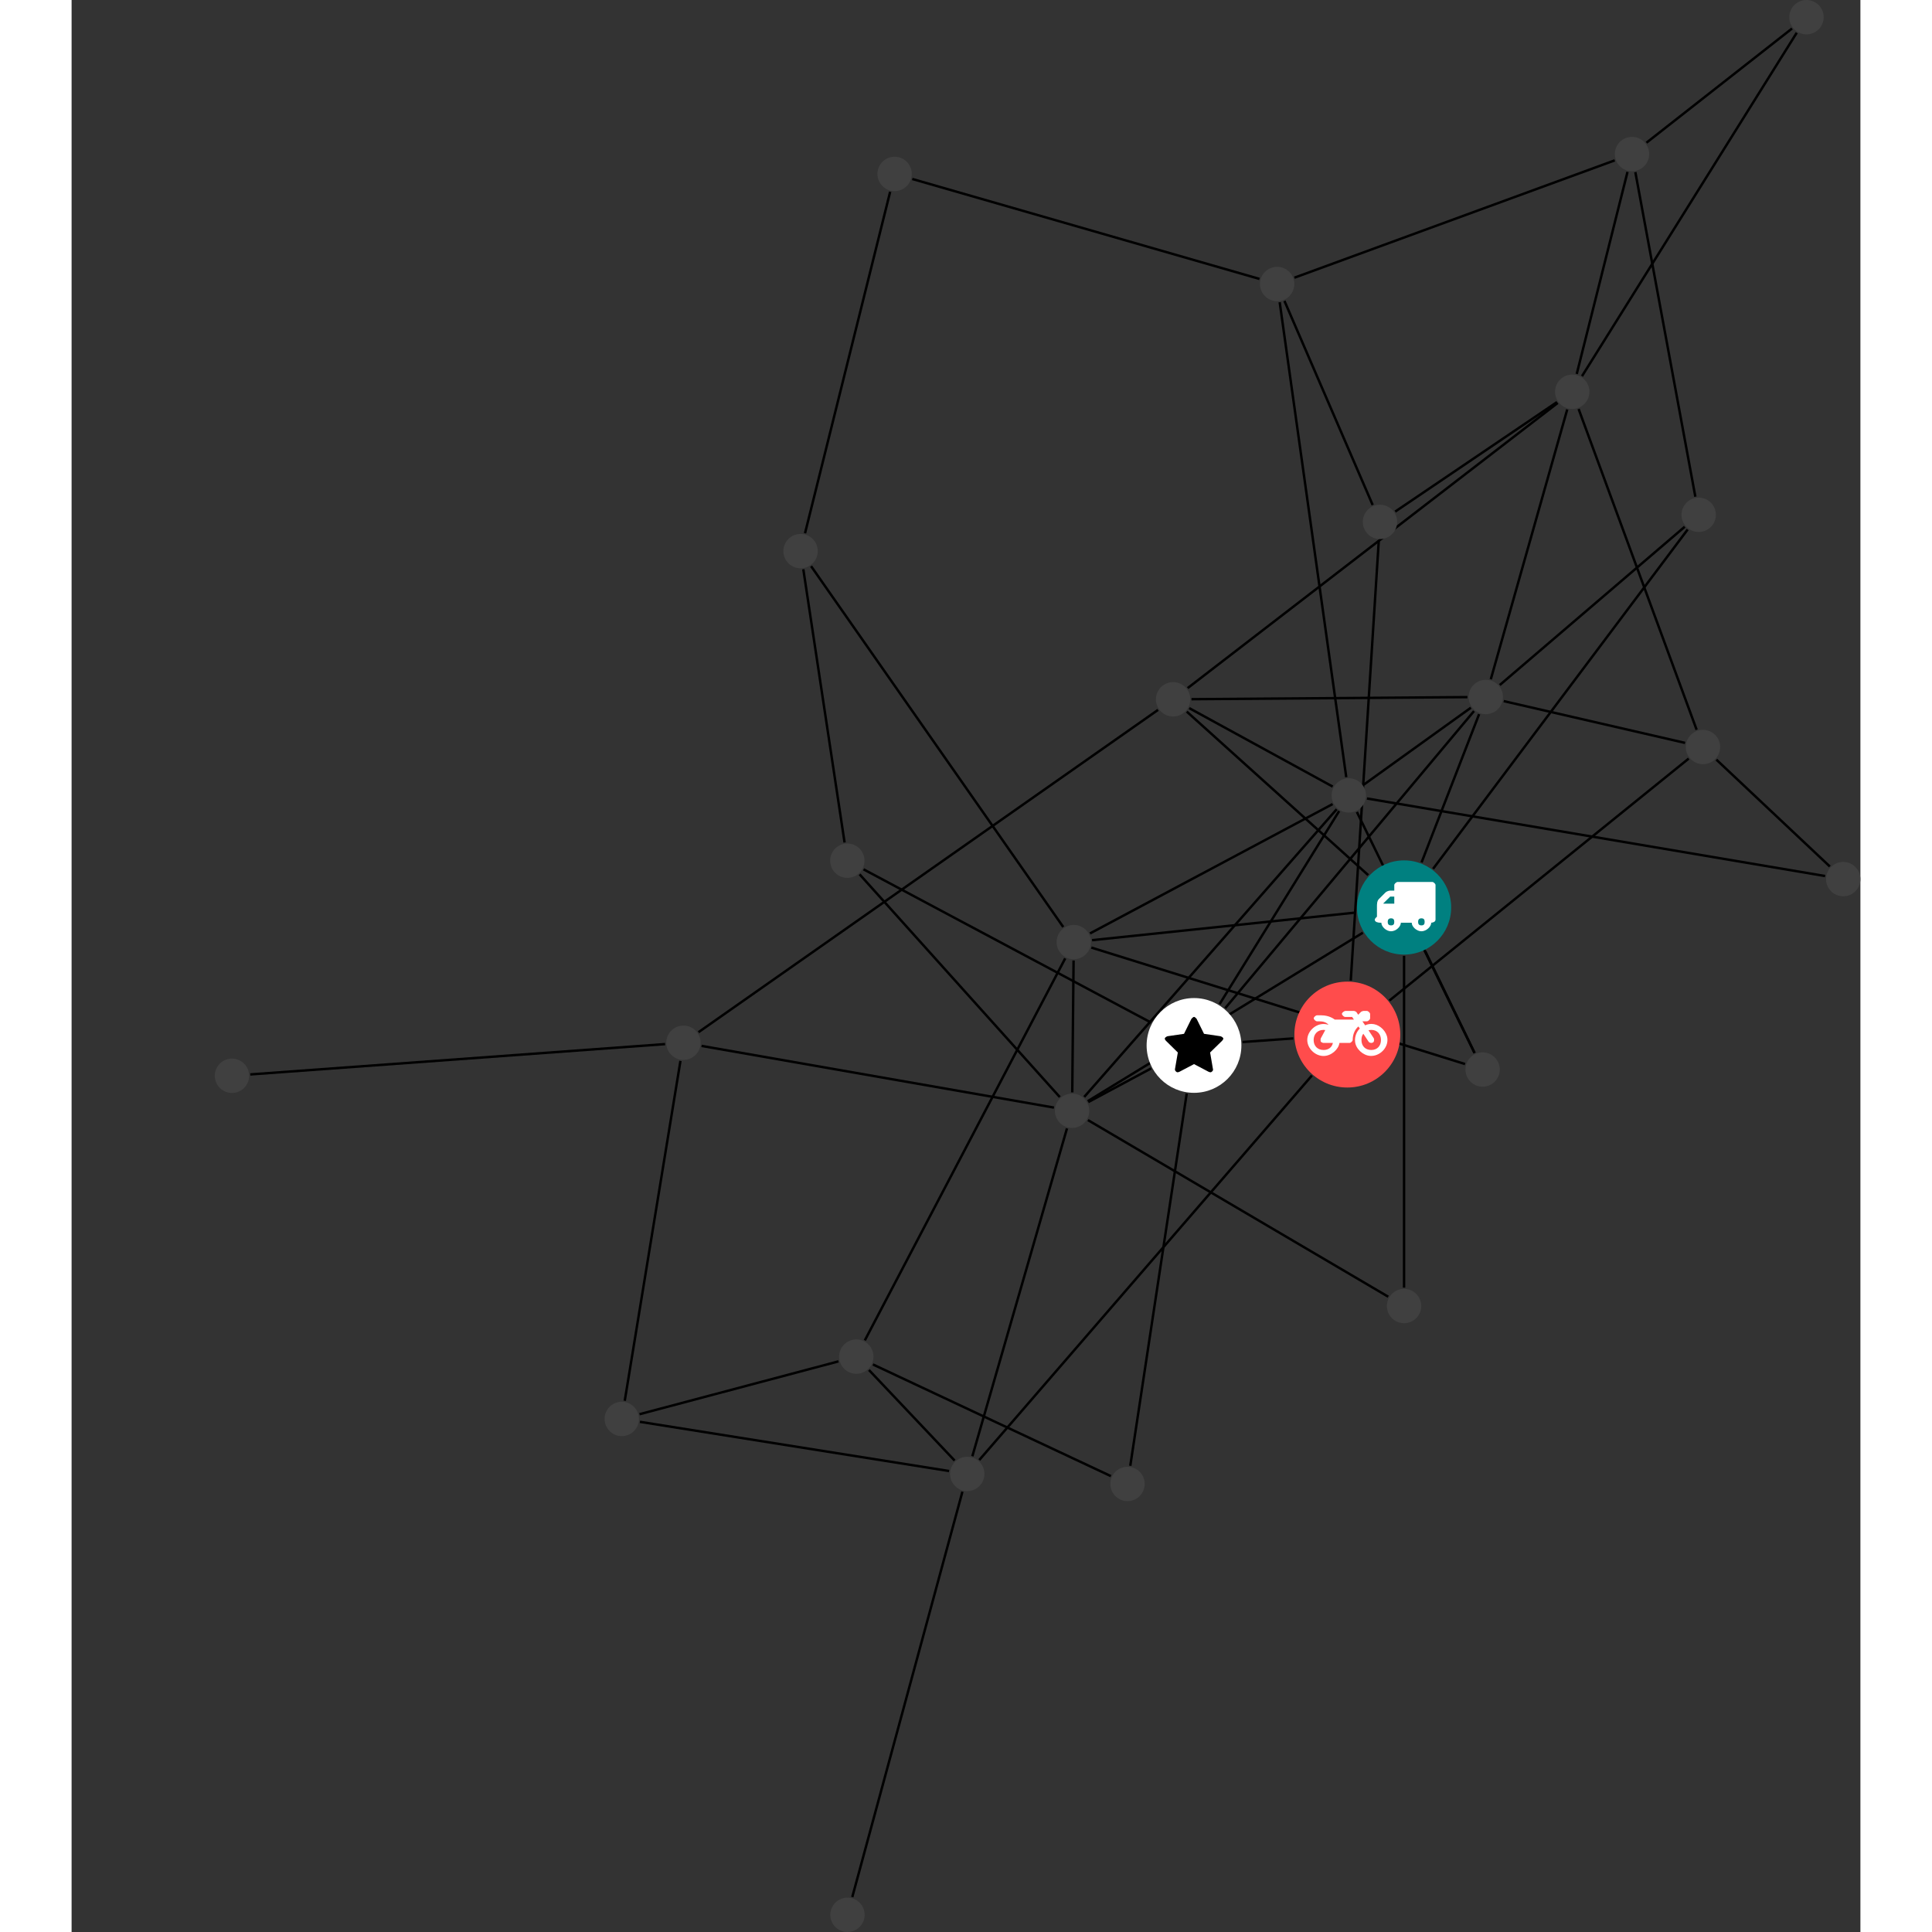 <?xml version="1.0" encoding="UTF-8"?>
<svg xmlns="http://www.w3.org/2000/svg" xmlns:xlink="http://www.w3.org/1999/xlink" width="317.003pt" height="317.003pt" viewBox="-23.495 0.000 293.508 317.003" version="1.1">
<rect x="-23.495" y="0.000" width="293.508" height="317.003" fill="#333333" stroke="none"/>
<defs>
<g>
<symbol overflow="visible" id="glyph0-0">
<path style="stroke:none;" d="M 1.422 -0.75 L 1.422 -7.922 L 3.562 -7.922 L 3.562 -0.891 L 1.422 -0.891 Z M 0.625 0 L 4.531 0 L 4.531 -8.812 L 0.438 -8.812 L 0.438 0 Z M 0.625 0 "/>
</symbol>
<symbol overflow="visible" id="glyph0-1">
<path style="stroke:none;" d="M 3.375 -0.844 C 3.375 -0.453 3.234 -0.266 2.844 -0.266 C 2.469 -0.266 2.297 -0.453 2.297 -0.844 C 2.297 -1.219 2.469 -1.422 2.844 -1.422 C 3.234 -1.422 3.375 -1.219 3.375 -0.844 Z M 1.594 -3.688 L 1.594 -3.859 C 1.594 -3.875 1.578 -3.875 1.594 -3.891 L 2.688 -4.969 C 2.703 -5 2.656 -4.984 2.688 -4.984 L 3.375 -4.984 L 3.375 -3.828 L 1.594 -3.828 Z M 8.359 -0.844 C 8.359 -0.453 8.219 -0.266 7.828 -0.266 C 7.453 -0.266 7.281 -0.453 7.281 -0.844 C 7.281 -1.219 7.453 -1.422 7.828 -1.422 C 8.219 -1.422 8.359 -1.219 8.359 -0.844 Z M 10.141 -6.891 C 10.141 -7.094 9.812 -7.391 9.609 -7.391 L 3.922 -7.391 C 3.719 -7.391 3.375 -7.094 3.375 -6.891 L 3.375 -5.969 L 2.672 -5.969 C 2.469 -5.969 2.078 -5.812 1.938 -5.672 L 0.844 -4.578 C 0.531 -4.266 0.531 -3.734 0.531 -3.328 L 0.531 -1.688 C 0.516 -1.688 0.172 -1.391 0.172 -1.203 C 0.172 -0.781 0.781 -0.703 1.062 -0.703 L 1.25 -0.703 C 1.25 -0.047 2.062 0.703 2.844 0.703 C 3.641 0.703 4.453 -0.047 4.453 -0.703 L 6.234 -0.703 C 6.234 -0.047 7.047 0.703 7.828 0.703 C 8.625 0.703 9.438 -0.047 9.438 -0.703 C 9.547 -0.703 10.141 -0.781 10.141 -1.203 Z M 10.141 -6.891 "/>
</symbol>
<symbol overflow="visible" id="glyph0-2">
<path style="stroke:none;" d="M 12.969 -2.906 C 12.844 -3.984 11.859 -5.016 10.781 -5.219 C 10.234 -5.328 9.703 -5.219 9.328 -5.031 L 8.875 -5.688 L 9.609 -5.688 C 9.812 -5.688 10.141 -5.984 10.141 -6.188 L 10.141 -6.891 C 10.141 -7.094 9.812 -7.391 9.609 -7.391 L 9.047 -7.391 C 8.969 -7.391 8.734 -7.312 8.656 -7.25 L 8.188 -6.766 L 7.891 -7.203 C 7.828 -7.281 7.594 -7.391 7.484 -7.391 L 6.078 -7.391 C 5.906 -7.391 5.547 -7.125 5.516 -6.953 C 5.484 -6.734 5.828 -6.406 6.047 -6.406 L 7.188 -6.406 L 7.484 -5.969 L 4.344 -5.969 C 4.141 -6.125 3.375 -6.672 2.141 -6.672 L 1.422 -6.672 C 1.219 -6.672 0.891 -6.375 0.891 -6.188 C 0.891 -5.984 1.219 -5.688 1.422 -5.688 L 1.781 -5.688 C 2.484 -5.688 2.906 -5.516 3.281 -5.188 L 3.25 -5.141 C 3.078 -5.188 2.797 -5.25 2.5 -5.25 C 1.109 -5.25 -0.172 -4 -0.172 -2.625 C -0.172 -1.25 1.109 0 2.5 0 C 3.75 0 4.953 -1.062 5.109 -2.141 L 6.766 -2.141 C 6.969 -2.141 7.281 -2.438 7.281 -2.625 C 7.281 -3.609 7.688 -4.391 8.219 -4.844 L 8.453 -4.5 C 7.969 -4.062 7.578 -3.203 7.672 -2.359 C 7.781 -1.172 8.969 -0.094 10.141 -0.016 C 11.703 0.094 13.156 -1.344 12.969 -2.906 Z M 2.5 -0.984 C 1.516 -0.984 0.875 -1.641 0.875 -2.625 C 0.875 -3.594 1.516 -4.281 2.5 -4.281 C 2.672 -4.281 2.844 -4.234 2.781 -4.25 L 2.047 -2.891 C 2 -2.781 2 -2.469 2.047 -2.359 C 2.125 -2.25 2.375 -2.141 2.5 -2.141 L 4.031 -2.141 C 3.891 -1.453 3.344 -0.984 2.5 -0.984 Z M 10.328 -0.984 C 9.344 -0.984 8.719 -1.641 8.719 -2.625 C 8.719 -3.109 8.859 -3.469 9.031 -3.641 L 9.906 -2.328 C 9.969 -2.219 10.203 -2.141 10.328 -2.141 C 10.391 -2.141 10.594 -2.188 10.641 -2.234 C 10.812 -2.344 10.844 -2.75 10.734 -2.922 L 9.875 -4.219 C 9.859 -4.219 10.094 -4.281 10.328 -4.281 C 11.297 -4.281 11.922 -3.594 11.922 -2.625 C 11.922 -1.641 11.297 -0.984 10.328 -0.984 Z M 10.328 -0.984 "/>
</symbol>
<symbol overflow="visible" id="glyph0-3">
<path style="stroke:none;" d="M 9.438 -5.078 C 9.438 -5.25 9.078 -5.453 8.938 -5.469 L 6.266 -5.859 L 5.078 -8.266 C 5.031 -8.375 4.75 -8.641 4.625 -8.641 C 4.5 -8.641 4.234 -8.375 4.172 -8.266 L 2.984 -5.859 L 0.312 -5.469 C 0.172 -5.453 -0.172 -5.25 -0.172 -5.078 C -0.172 -4.969 -0.062 -4.781 0.016 -4.719 L 1.969 -2.797 L 1.5 -0.062 C 1.5 -0.016 1.5 0.016 1.5 0.047 C 1.5 0.203 1.75 0.453 1.906 0.453 C 1.984 0.453 2.188 0.406 2.25 0.359 L 4.625 -0.891 L 7 0.359 C 7.062 0.406 7.266 0.453 7.344 0.453 C 7.5 0.453 7.75 0.203 7.75 0.047 C 7.75 0.016 7.75 -0.016 7.734 -0.062 L 7.266 -2.797 L 9.234 -4.719 C 9.297 -4.781 9.438 -4.969 9.438 -5.078 Z M 9.438 -5.078 "/>
</symbol>
</g>
<clipPath id="clip1">
  <path d="M 240 119 L 270.012 119 L 270.012 148 L 240 148 Z M 240 119 "/>
</clipPath>
<clipPath id="clip2">
  <path d="M 264 141 L 270.012 141 L 270.012 148 L 264 148 Z M 264 141 "/>
</clipPath>
<clipPath id="clip3">
  <path d="M 100 311 L 107 311 L 107 317.004 L 100 317.004 Z M 100 311 "/>
</clipPath>
</defs>
<g id="surface1">
<path style="fill:none;stroke-width:0.399;stroke-linecap:butt;stroke-linejoin:miter;stroke:rgb(0%,0%,0%);stroke-opacity:1;stroke-miterlimit:10;" d="M -0.001 -7.929 L -0.001 -62.378 " transform="matrix(1,0,0,-1,195.138,148.899)"/>
<path style="fill:none;stroke-width:0.399;stroke-linecap:butt;stroke-linejoin:miter;stroke:rgb(0%,0%,0%);stroke-opacity:1;stroke-miterlimit:10;" d="M 4.757 6.34 L 46.53 62.016 " transform="matrix(1,0,0,-1,195.138,148.899)"/>
<path style="fill:none;stroke-width:0.399;stroke-linecap:butt;stroke-linejoin:miter;stroke:rgb(0%,0%,0%);stroke-opacity:1;stroke-miterlimit:10;" d="M -5.888 5.309 L -35.658 32.137 " transform="matrix(1,0,0,-1,195.138,148.899)"/>
<path style="fill:none;stroke-width:0.399;stroke-linecap:butt;stroke-linejoin:miter;stroke:rgb(0%,0%,0%);stroke-opacity:1;stroke-miterlimit:10;" d="M -7.884 -0.828 L -51.197 -5.363 " transform="matrix(1,0,0,-1,195.138,148.899)"/>
<path style="fill:none;stroke-width:0.399;stroke-linecap:butt;stroke-linejoin:miter;stroke:rgb(0%,0%,0%);stroke-opacity:1;stroke-miterlimit:10;" d="M 2.87 7.391 L 12.315 31.723 " transform="matrix(1,0,0,-1,195.138,148.899)"/>
<path style="fill:none;stroke-width:0.399;stroke-linecap:butt;stroke-linejoin:miter;stroke:rgb(0%,0%,0%);stroke-opacity:1;stroke-miterlimit:10;" d="M -6.763 -4.14 L -51.9 -31.781 " transform="matrix(1,0,0,-1,195.138,148.899)"/>
<path style="fill:none;stroke-width:0.399;stroke-linecap:butt;stroke-linejoin:miter;stroke:rgb(0%,0%,0%);stroke-opacity:1;stroke-miterlimit:10;" d="M 3.46 -7.136 L 11.573 -23.874 " transform="matrix(1,0,0,-1,195.138,148.899)"/>
<path style="fill:none;stroke-width:0.399;stroke-linecap:butt;stroke-linejoin:miter;stroke:rgb(0%,0%,0%);stroke-opacity:1;stroke-miterlimit:10;" d="M -2.603 -63.867 L -51.872 -34.886 " transform="matrix(1,0,0,-1,195.138,148.899)"/>
<path style="fill:none;stroke-width:0.399;stroke-linecap:butt;stroke-linejoin:miter;stroke:rgb(0%,0%,0%);stroke-opacity:1;stroke-miterlimit:10;" d="M -4.146 60.254 L -8.747 -11.988 " transform="matrix(1,0,0,-1,195.138,148.899)"/>
<path style="fill:none;stroke-width:0.399;stroke-linecap:butt;stroke-linejoin:miter;stroke:rgb(0%,0%,0%);stroke-opacity:1;stroke-miterlimit:10;" d="M -5.15 66.036 L -19.63 99.528 " transform="matrix(1,0,0,-1,195.138,148.899)"/>
<path style="fill:none;stroke-width:0.399;stroke-linecap:butt;stroke-linejoin:miter;stroke:rgb(0%,0%,0%);stroke-opacity:1;stroke-miterlimit:10;" d="M -1.454 64.958 L 25.096 82.93 " transform="matrix(1,0,0,-1,195.138,148.899)"/>
<path style="fill:none;stroke-width:0.399;stroke-linecap:butt;stroke-linejoin:miter;stroke:rgb(0%,0%,0%);stroke-opacity:1;stroke-miterlimit:10;" d="M -18.177 -21.484 L -26.513 -22.078 " transform="matrix(1,0,0,-1,195.138,148.899)"/>
<path style="fill:none;stroke-width:0.399;stroke-linecap:butt;stroke-linejoin:miter;stroke:rgb(0%,0%,0%);stroke-opacity:1;stroke-miterlimit:10;" d="M -15.126 -27.578 L -69.701 -90.66 " transform="matrix(1,0,0,-1,195.138,148.899)"/>
<path style="fill:none;stroke-width:0.399;stroke-linecap:butt;stroke-linejoin:miter;stroke:rgb(0%,0%,0%);stroke-opacity:1;stroke-miterlimit:10;" d="M -2.404 -15.269 L 46.698 24.43 " transform="matrix(1,0,0,-1,195.138,148.899)"/>
<path style="fill:none;stroke-width:0.399;stroke-linecap:butt;stroke-linejoin:miter;stroke:rgb(0%,0%,0%);stroke-opacity:1;stroke-miterlimit:10;" d="M -84.322 117.438 L -98.294 61.399 " transform="matrix(1,0,0,-1,195.138,148.899)"/>
<path style="fill:none;stroke-width:0.399;stroke-linecap:butt;stroke-linejoin:miter;stroke:rgb(0%,0%,0%);stroke-opacity:1;stroke-miterlimit:10;" d="M -80.693 119.532 L -23.728 103.133 " transform="matrix(1,0,0,-1,195.138,148.899)"/>
<path style="fill:none;stroke-width:0.399;stroke-linecap:butt;stroke-linejoin:miter;stroke:rgb(0%,0%,0%);stroke-opacity:1;stroke-miterlimit:10;" d="M -97.294 55.997 L -55.923 -3.206 " transform="matrix(1,0,0,-1,195.138,148.899)"/>
<path style="fill:none;stroke-width:0.399;stroke-linecap:butt;stroke-linejoin:miter;stroke:rgb(0%,0%,0%);stroke-opacity:1;stroke-miterlimit:10;" d="M -98.572 55.489 L -91.802 10.665 " transform="matrix(1,0,0,-1,195.138,148.899)"/>
<path style="fill:none;stroke-width:0.399;stroke-linecap:butt;stroke-linejoin:miter;stroke:rgb(0%,0%,0%);stroke-opacity:1;stroke-miterlimit:10;" d="M -17.993 103.337 L 34.565 122.587 " transform="matrix(1,0,0,-1,195.138,148.899)"/>
<path style="fill:none;stroke-width:0.399;stroke-linecap:butt;stroke-linejoin:miter;stroke:rgb(0%,0%,0%);stroke-opacity:1;stroke-miterlimit:10;" d="M -20.408 99.309 L -9.486 21.376 " transform="matrix(1,0,0,-1,195.138,148.899)"/>
<path style="fill:none;stroke-width:0.399;stroke-linecap:butt;stroke-linejoin:miter;stroke:rgb(0%,0%,0%);stroke-opacity:1;stroke-miterlimit:10;" d="M -29.349 -16.527 L 11.471 32.223 " transform="matrix(1,0,0,-1,195.138,148.899)"/>
<path style="fill:none;stroke-width:0.399;stroke-linecap:butt;stroke-linejoin:miter;stroke:rgb(0%,0%,0%);stroke-opacity:1;stroke-miterlimit:10;" d="M -41.509 -18.89 L -88.689 6.258 " transform="matrix(1,0,0,-1,195.138,148.899)"/>
<path style="fill:none;stroke-width:0.399;stroke-linecap:butt;stroke-linejoin:miter;stroke:rgb(0%,0%,0%);stroke-opacity:1;stroke-miterlimit:10;" d="M -41.501 -26.406 L -51.814 -31.929 " transform="matrix(1,0,0,-1,195.138,148.899)"/>
<path style="fill:none;stroke-width:0.399;stroke-linecap:butt;stroke-linejoin:miter;stroke:rgb(0%,0%,0%);stroke-opacity:1;stroke-miterlimit:10;" d="M -35.665 -30.527 L -44.923 -91.605 " transform="matrix(1,0,0,-1,195.138,148.899)"/>
<path style="fill:none;stroke-width:0.399;stroke-linecap:butt;stroke-linejoin:miter;stroke:rgb(0%,0%,0%);stroke-opacity:1;stroke-miterlimit:10;" d="M -30.271 -15.859 L -10.654 15.821 " transform="matrix(1,0,0,-1,195.138,148.899)"/>
<path style="fill:none;stroke-width:0.399;stroke-linecap:butt;stroke-linejoin:miter;stroke:rgb(0%,0%,0%);stroke-opacity:1;stroke-miterlimit:10;" d="M -127.872 -80.941 L -118.732 -25.175 " transform="matrix(1,0,0,-1,195.138,148.899)"/>
<path style="fill:none;stroke-width:0.399;stroke-linecap:butt;stroke-linejoin:miter;stroke:rgb(0%,0%,0%);stroke-opacity:1;stroke-miterlimit:10;" d="M -125.38 -84.394 L -74.654 -92.468 " transform="matrix(1,0,0,-1,195.138,148.899)"/>
<path style="fill:none;stroke-width:0.399;stroke-linecap:butt;stroke-linejoin:miter;stroke:rgb(0%,0%,0%);stroke-opacity:1;stroke-miterlimit:10;" d="M -125.443 -83.144 L -92.798 -74.472 " transform="matrix(1,0,0,-1,195.138,148.899)"/>
<path style="fill:none;stroke-width:0.399;stroke-linecap:butt;stroke-linejoin:miter;stroke:rgb(0%,0%,0%);stroke-opacity:1;stroke-miterlimit:10;" d="M 28.331 87.547 L 36.663 120.696 " transform="matrix(1,0,0,-1,195.138,148.899)"/>
<path style="fill:none;stroke-width:0.399;stroke-linecap:butt;stroke-linejoin:miter;stroke:rgb(0%,0%,0%);stroke-opacity:1;stroke-miterlimit:10;" d="M 25.206 82.778 L -35.509 35.997 " transform="matrix(1,0,0,-1,195.138,148.899)"/>
<path style="fill:none;stroke-width:0.399;stroke-linecap:butt;stroke-linejoin:miter;stroke:rgb(0%,0%,0%);stroke-opacity:1;stroke-miterlimit:10;" d="M 26.772 81.715 L 14.229 37.442 " transform="matrix(1,0,0,-1,195.138,148.899)"/>
<path style="fill:none;stroke-width:0.399;stroke-linecap:butt;stroke-linejoin:miter;stroke:rgb(0%,0%,0%);stroke-opacity:1;stroke-miterlimit:10;" d="M 29.194 87.18 L 64.428 143.524 " transform="matrix(1,0,0,-1,195.138,148.899)"/>
<path style="fill:none;stroke-width:0.399;stroke-linecap:butt;stroke-linejoin:miter;stroke:rgb(0%,0%,0%);stroke-opacity:1;stroke-miterlimit:10;" d="M 28.639 81.786 L 48.003 29.161 " transform="matrix(1,0,0,-1,195.138,148.899)"/>
<path style="fill:none;stroke-width:0.399;stroke-linecap:butt;stroke-linejoin:miter;stroke:rgb(0%,0%,0%);stroke-opacity:1;stroke-miterlimit:10;" d="M 47.792 67.399 L 37.948 120.657 " transform="matrix(1,0,0,-1,195.138,148.899)"/>
<path style="fill:none;stroke-width:0.399;stroke-linecap:butt;stroke-linejoin:miter;stroke:rgb(0%,0%,0%);stroke-opacity:1;stroke-miterlimit:10;" d="M 46.05 62.469 L 15.702 36.501 " transform="matrix(1,0,0,-1,195.138,148.899)"/>
<path style="fill:none;stroke-width:0.399;stroke-linecap:butt;stroke-linejoin:miter;stroke:rgb(0%,0%,0%);stroke-opacity:1;stroke-miterlimit:10;" d="M -121.251 -22.417 L -189.314 -27.394 " transform="matrix(1,0,0,-1,195.138,148.899)"/>
<path style="fill:none;stroke-width:0.399;stroke-linecap:butt;stroke-linejoin:miter;stroke:rgb(0%,0%,0%);stroke-opacity:1;stroke-miterlimit:10;" d="M -115.771 -20.464 L -40.368 32.422 " transform="matrix(1,0,0,-1,195.138,148.899)"/>
<path style="fill:none;stroke-width:0.399;stroke-linecap:butt;stroke-linejoin:miter;stroke:rgb(0%,0%,0%);stroke-opacity:1;stroke-miterlimit:10;" d="M -115.271 -22.714 L -57.447 -32.835 " transform="matrix(1,0,0,-1,195.138,148.899)"/>
<path style="fill:none;stroke-width:0.399;stroke-linecap:butt;stroke-linejoin:miter;stroke:rgb(0%,0%,0%);stroke-opacity:1;stroke-miterlimit:10;" d="M 39.772 125.485 L 63.655 144.219 " transform="matrix(1,0,0,-1,195.138,148.899)"/>
<path style="fill:none;stroke-width:0.399;stroke-linecap:butt;stroke-linejoin:miter;stroke:rgb(0%,0%,0%);stroke-opacity:1;stroke-miterlimit:10;" d="M -34.88 34.176 L 10.389 34.516 " transform="matrix(1,0,0,-1,195.138,148.899)"/>
<path style="fill:none;stroke-width:0.399;stroke-linecap:butt;stroke-linejoin:miter;stroke:rgb(0%,0%,0%);stroke-opacity:1;stroke-miterlimit:10;" d="M -35.251 32.708 L -11.716 19.837 " transform="matrix(1,0,0,-1,195.138,148.899)"/>
<path style="fill:none;stroke-width:0.399;stroke-linecap:butt;stroke-linejoin:miter;stroke:rgb(0%,0%,0%);stroke-opacity:1;stroke-miterlimit:10;" d="M -54.228 -8.695 L -54.443 -30.339 " transform="matrix(1,0,0,-1,195.138,148.899)"/>
<path style="fill:none;stroke-width:0.399;stroke-linecap:butt;stroke-linejoin:miter;stroke:rgb(0%,0%,0%);stroke-opacity:1;stroke-miterlimit:10;" d="M -51.314 -6.578 L 10.007 -25.691 " transform="matrix(1,0,0,-1,195.138,148.899)"/>
<path style="fill:none;stroke-width:0.399;stroke-linecap:butt;stroke-linejoin:miter;stroke:rgb(0%,0%,0%);stroke-opacity:1;stroke-miterlimit:10;" d="M -51.533 -4.257 L -11.728 16.965 " transform="matrix(1,0,0,-1,195.138,148.899)"/>
<path style="fill:none;stroke-width:0.399;stroke-linecap:butt;stroke-linejoin:miter;stroke:rgb(0%,0%,0%);stroke-opacity:1;stroke-miterlimit:10;" d="M -55.599 -8.351 L -88.478 -71.027 " transform="matrix(1,0,0,-1,195.138,148.899)"/>
<path style="fill:none;stroke-width:0.399;stroke-linecap:butt;stroke-linejoin:miter;stroke:rgb(0%,0%,0%);stroke-opacity:1;stroke-miterlimit:10;" d="M 16.35 33.86 L 46.104 27.004 " transform="matrix(1,0,0,-1,195.138,148.899)"/>
<path style="fill:none;stroke-width:0.399;stroke-linecap:butt;stroke-linejoin:miter;stroke:rgb(0%,0%,0%);stroke-opacity:1;stroke-miterlimit:10;" d="M 10.96 32.778 L -6.615 20.149 " transform="matrix(1,0,0,-1,195.138,148.899)"/>
<g clip-path="url(#clip1)" clip-rule="nonzero">
<path style="fill:none;stroke-width:0.399;stroke-linecap:butt;stroke-linejoin:miter;stroke:rgb(0%,0%,0%);stroke-opacity:1;stroke-miterlimit:10;" d="M 69.862 6.723 L 51.241 24.258 " transform="matrix(1,0,0,-1,195.138,148.899)"/>
</g>
<path style="fill:none;stroke-width:0.399;stroke-linecap:butt;stroke-linejoin:miter;stroke:rgb(0%,0%,0%);stroke-opacity:1;stroke-miterlimit:10;" d="M 69.081 5.157 L -6.091 17.883 " transform="matrix(1,0,0,-1,195.138,148.899)"/>
<path style="fill:none;stroke-width:0.399;stroke-linecap:butt;stroke-linejoin:miter;stroke:rgb(0%,0%,0%);stroke-opacity:1;stroke-miterlimit:10;" d="M -70.837 -90.042 L -55.31 -36.253 " transform="matrix(1,0,0,-1,195.138,148.899)"/>
<path style="fill:none;stroke-width:0.399;stroke-linecap:butt;stroke-linejoin:miter;stroke:rgb(0%,0%,0%);stroke-opacity:1;stroke-miterlimit:10;" d="M -72.466 -95.855 L -90.54 -162.374 " transform="matrix(1,0,0,-1,195.138,148.899)"/>
<path style="fill:none;stroke-width:0.399;stroke-linecap:butt;stroke-linejoin:miter;stroke:rgb(0%,0%,0%);stroke-opacity:1;stroke-miterlimit:10;" d="M -73.747 -90.749 L -87.806 -75.89 " transform="matrix(1,0,0,-1,195.138,148.899)"/>
<path style="fill:none;stroke-width:0.399;stroke-linecap:butt;stroke-linejoin:miter;stroke:rgb(0%,0%,0%);stroke-opacity:1;stroke-miterlimit:10;" d="M -89.333 5.434 L -56.49 -31.109 " transform="matrix(1,0,0,-1,195.138,148.899)"/>
<path style="fill:none;stroke-width:0.399;stroke-linecap:butt;stroke-linejoin:miter;stroke:rgb(0%,0%,0%);stroke-opacity:1;stroke-miterlimit:10;" d="M -52.482 -31.085 L -11.056 16.118 " transform="matrix(1,0,0,-1,195.138,148.899)"/>
<path style="fill:none;stroke-width:0.399;stroke-linecap:butt;stroke-linejoin:miter;stroke:rgb(0%,0%,0%);stroke-opacity:1;stroke-miterlimit:10;" d="M -48.107 -93.304 L -87.15 -74.98 " transform="matrix(1,0,0,-1,195.138,148.899)"/>
<path style="fill:none;stroke-width:0.399;stroke-linecap:butt;stroke-linejoin:miter;stroke:rgb(0%,0%,0%);stroke-opacity:1;stroke-miterlimit:10;" d="M 11.565 -23.878 L -7.743 15.676 " transform="matrix(1,0,0,-1,195.138,148.899)"/>
<path style=" stroke:none;fill-rule:nonzero;fill:rgb(0%,50%,50%);fill-opacity:1;" d="M 202.867 148.898 C 202.867 144.629 199.406 141.172 195.137 141.172 C 190.871 141.172 187.41 144.629 187.41 148.898 C 187.41 153.168 190.871 156.629 195.137 156.629 C 199.406 156.629 202.867 153.168 202.867 148.898 Z M 202.867 148.898 "/>
<g style="fill:rgb(100%,100%,100%);fill-opacity:1;">
  <use xlink:href="#glyph0-1" x="190.157" y="152.102"/>
</g>
<path style=" stroke:none;fill-rule:nonzero;fill:rgb(25%,25%,25%);fill-opacity:1;" d="M 197.957 214.293 C 197.957 212.738 196.695 211.477 195.137 211.477 C 193.582 211.477 192.32 212.738 192.32 214.293 C 192.32 215.848 193.582 217.109 195.137 217.109 C 196.695 217.109 197.957 215.848 197.957 214.293 Z M 197.957 214.293 "/>
<path style=" stroke:none;fill-rule:nonzero;fill:rgb(25%,25%,25%);fill-opacity:1;" d="M 194.004 85.633 C 194.004 84.078 192.742 82.816 191.184 82.816 C 189.629 82.816 188.367 84.078 188.367 85.633 C 188.367 87.191 189.629 88.453 191.184 88.453 C 192.742 88.453 194.004 87.191 194.004 85.633 Z M 194.004 85.633 "/>
<path style=" stroke:none;fill-rule:nonzero;fill:rgb(100%,29.999%,29.999%);fill-opacity:1;" d="M 194.516 169.754 C 194.516 164.957 190.625 161.066 185.828 161.066 C 181.031 161.066 177.141 164.957 177.141 169.754 C 177.141 174.551 181.031 178.441 185.828 178.441 C 190.625 178.441 194.516 174.551 194.516 169.754 Z M 194.516 169.754 "/>
<g style="fill:rgb(100%,100%,100%);fill-opacity:1;">
  <use xlink:href="#glyph0-2" x="179.426" y="173.266"/>
</g>
<path style=" stroke:none;fill-rule:nonzero;fill:rgb(25%,25%,25%);fill-opacity:1;" d="M 114.363 28.535 C 114.363 26.98 113.102 25.719 111.547 25.719 C 109.992 25.719 108.73 26.98 108.73 28.535 C 108.73 30.094 109.992 31.355 111.547 31.355 C 113.102 31.355 114.363 30.094 114.363 28.535 Z M 114.363 28.535 "/>
<path style=" stroke:none;fill-rule:nonzero;fill:rgb(25%,25%,25%);fill-opacity:1;" d="M 98.934 90.43 C 98.934 88.871 97.672 87.609 96.117 87.609 C 94.559 87.609 93.297 88.871 93.297 90.43 C 93.297 91.984 94.559 93.246 96.117 93.246 C 97.672 93.246 98.934 91.984 98.934 90.43 Z M 98.934 90.43 "/>
<path style=" stroke:none;fill-rule:nonzero;fill:rgb(25%,25%,25%);fill-opacity:1;" d="M 177.129 46.602 C 177.129 45.043 175.867 43.781 174.312 43.781 C 172.754 43.781 171.492 45.043 171.492 46.602 C 171.492 48.156 172.754 49.418 174.312 49.418 C 175.867 49.418 177.129 48.156 177.129 46.602 Z M 177.129 46.602 "/>
<path style=" stroke:none;fill-rule:nonzero;fill:rgb(100%,100%,100%);fill-opacity:1;" d="M 168.445 171.539 C 168.445 167.246 164.965 163.762 160.672 163.762 C 156.375 163.762 152.895 167.246 152.895 171.539 C 152.895 175.832 156.375 179.312 160.672 179.312 C 164.965 179.312 168.445 175.832 168.445 171.539 Z M 168.445 171.539 "/>
<g style="fill:rgb(0%,0%,0%);fill-opacity:1;">
  <use xlink:href="#glyph0-3" x="156.047" y="175.489"/>
</g>
<path style=" stroke:none;fill-rule:nonzero;fill:rgb(25%,25%,25%);fill-opacity:1;" d="M 69.598 232.816 C 69.598 231.262 68.336 230 66.777 230 C 65.223 230 63.961 231.262 63.961 232.816 C 63.961 234.375 65.223 235.637 66.777 235.637 C 68.336 235.637 69.598 234.375 69.598 232.816 Z M 69.598 232.816 "/>
<path style=" stroke:none;fill-rule:nonzero;fill:rgb(25%,25%,25%);fill-opacity:1;" d="M 225.551 64.281 C 225.551 62.723 224.289 61.461 222.734 61.461 C 221.176 61.461 219.914 62.723 219.914 64.281 C 219.914 65.836 221.176 67.098 222.734 67.098 C 224.289 67.098 225.551 65.836 225.551 64.281 Z M 225.551 64.281 "/>
<path style=" stroke:none;fill-rule:nonzero;fill:rgb(25%,25%,25%);fill-opacity:1;" d="M 246.297 84.469 C 246.297 82.91 245.035 81.648 243.48 81.648 C 241.922 81.648 240.66 82.91 240.66 84.469 C 240.66 86.023 241.922 87.285 243.48 87.285 C 245.035 87.285 246.297 86.023 246.297 84.469 Z M 246.297 84.469 "/>
<path style=" stroke:none;fill-rule:nonzero;fill:rgb(25%,25%,25%);fill-opacity:1;" d="M 79.715 171.094 C 79.715 169.539 78.453 168.277 76.898 168.277 C 75.34 168.277 74.078 169.539 74.078 171.094 C 74.078 172.648 75.34 173.91 76.898 173.91 C 78.453 173.91 79.715 172.648 79.715 171.094 Z M 79.715 171.094 "/>
<path style=" stroke:none;fill-rule:nonzero;fill:rgb(25%,25%,25%);fill-opacity:1;" d="M 235.355 25.277 C 235.355 23.719 234.094 22.457 232.535 22.457 C 230.98 22.457 229.719 23.719 229.719 25.277 C 229.719 26.832 230.98 28.094 232.535 28.094 C 234.094 28.094 235.355 26.832 235.355 25.277 Z M 235.355 25.277 "/>
<path style=" stroke:none;fill-rule:nonzero;fill:rgb(25%,25%,25%);fill-opacity:1;" d="M 5.637 176.512 C 5.637 174.957 4.375 173.695 2.816 173.695 C 1.262 173.695 0 174.957 0 176.512 C 0 178.07 1.262 179.332 2.816 179.332 C 4.375 179.332 5.637 178.07 5.637 176.512 Z M 5.637 176.512 "/>
<path style=" stroke:none;fill-rule:nonzero;fill:rgb(25%,25%,25%);fill-opacity:1;" d="M 160.059 114.742 C 160.059 113.188 158.797 111.926 157.242 111.926 C 155.684 111.926 154.422 113.188 154.422 114.742 C 154.422 116.301 155.684 117.562 157.242 117.562 C 158.797 117.562 160.059 116.301 160.059 114.742 Z M 160.059 114.742 "/>
<path style=" stroke:none;fill-rule:nonzero;fill:rgb(25%,25%,25%);fill-opacity:1;" d="M 143.762 154.578 C 143.762 153.023 142.5 151.762 140.941 151.762 C 139.387 151.762 138.125 153.023 138.125 154.578 C 138.125 156.133 139.387 157.395 140.941 157.395 C 142.5 157.395 143.762 156.133 143.762 154.578 Z M 143.762 154.578 "/>
<path style=" stroke:none;fill-rule:nonzero;fill:rgb(25%,25%,25%);fill-opacity:1;" d="M 211.363 114.359 C 211.363 112.805 210.102 111.543 208.547 111.543 C 206.988 111.543 205.727 112.805 205.727 114.359 C 205.727 115.918 206.988 117.18 208.547 117.18 C 210.102 117.18 211.363 115.918 211.363 114.359 Z M 211.363 114.359 "/>
<path style=" stroke:none;fill-rule:nonzero;fill:rgb(25%,25%,25%);fill-opacity:1;" d="M 263.984 2.816 C 263.984 1.262 262.723 0 261.164 0 C 259.609 0 258.348 1.262 258.348 2.816 C 258.348 4.375 259.609 5.637 261.164 5.637 C 262.723 5.637 263.984 4.375 263.984 2.816 Z M 263.984 2.816 "/>
<g clip-path="url(#clip2)" clip-rule="nonzero">
<path style=" stroke:none;fill-rule:nonzero;fill:rgb(25%,25%,25%);fill-opacity:1;" d="M 270.012 144.246 C 270.012 142.688 268.75 141.426 267.195 141.426 C 265.637 141.426 264.375 142.688 264.375 144.246 C 264.375 145.801 265.637 147.062 267.195 147.062 C 268.75 147.062 270.012 145.801 270.012 144.246 Z M 270.012 144.246 "/>
</g>
<path style=" stroke:none;fill-rule:nonzero;fill:rgb(25%,25%,25%);fill-opacity:1;" d="M 126.281 241.84 C 126.281 240.285 125.02 239.023 123.465 239.023 C 121.91 239.023 120.648 240.285 120.648 241.84 C 120.648 243.398 121.91 244.66 123.465 244.66 C 125.02 244.66 126.281 243.398 126.281 241.84 Z M 126.281 241.84 "/>
<path style=" stroke:none;fill-rule:nonzero;fill:rgb(25%,25%,25%);fill-opacity:1;" d="M 106.605 141.219 C 106.605 139.664 105.344 138.402 103.789 138.402 C 102.23 138.402 100.969 139.664 100.969 141.219 C 100.969 142.777 102.23 144.039 103.789 144.039 C 105.344 144.039 106.605 142.777 106.605 141.219 Z M 106.605 141.219 "/>
<path style=" stroke:none;fill-rule:nonzero;fill:rgb(25%,25%,25%);fill-opacity:1;" d="M 247 122.57 C 247 121.016 245.738 119.754 244.184 119.754 C 242.625 119.754 241.363 121.016 241.363 122.57 C 241.363 124.129 242.625 125.391 244.184 125.391 C 245.738 125.391 247 124.129 247 122.57 Z M 247 122.57 "/>
<path style=" stroke:none;fill-rule:nonzero;fill:rgb(25%,25%,25%);fill-opacity:1;" d="M 143.484 182.254 C 143.484 180.695 142.223 179.434 140.664 179.434 C 139.109 179.434 137.848 180.695 137.848 182.254 C 137.848 183.809 139.109 185.07 140.664 185.07 C 142.223 185.07 143.484 183.809 143.484 182.254 Z M 143.484 182.254 "/>
<g clip-path="url(#clip3)" clip-rule="nonzero">
<path style=" stroke:none;fill-rule:nonzero;fill:rgb(25%,25%,25%);fill-opacity:1;" d="M 106.629 314.184 C 106.629 312.629 105.367 311.367 103.809 311.367 C 102.254 311.367 100.992 312.629 100.992 314.184 C 100.992 315.742 102.254 317.004 103.809 317.004 C 105.367 317.004 106.629 315.742 106.629 314.184 Z M 106.629 314.184 "/>
</g>
<path style=" stroke:none;fill-rule:nonzero;fill:rgb(25%,25%,25%);fill-opacity:1;" d="M 152.578 243.484 C 152.578 241.93 151.32 240.668 149.762 240.668 C 148.207 240.668 146.945 241.93 146.945 243.484 C 146.945 245.043 148.207 246.305 149.762 246.305 C 151.32 246.305 152.578 245.043 152.578 243.484 Z M 152.578 243.484 "/>
<path style=" stroke:none;fill-rule:nonzero;fill:rgb(25%,25%,25%);fill-opacity:1;" d="M 210.844 175.488 C 210.844 173.93 209.582 172.672 208.027 172.672 C 206.469 172.672 205.207 173.93 205.207 175.488 C 205.207 177.043 206.469 178.305 208.027 178.305 C 209.582 178.305 210.844 177.043 210.844 175.488 Z M 210.844 175.488 "/>
<path style=" stroke:none;fill-rule:nonzero;fill:rgb(25%,25%,25%);fill-opacity:1;" d="M 188.891 130.512 C 188.891 128.957 187.629 127.695 186.07 127.695 C 184.516 127.695 183.254 128.957 183.254 130.512 C 183.254 132.07 184.516 133.328 186.07 133.328 C 187.629 133.328 188.891 132.07 188.891 130.512 Z M 188.891 130.512 "/>
<path style=" stroke:none;fill-rule:nonzero;fill:rgb(25%,25%,25%);fill-opacity:1;" d="M 108.078 222.598 C 108.078 221.039 106.816 219.777 105.262 219.777 C 103.703 219.777 102.441 221.039 102.441 222.598 C 102.441 224.152 103.703 225.414 105.262 225.414 C 106.816 225.414 108.078 224.152 108.078 222.598 Z M 108.078 222.598 "/>
</g>
</svg>
